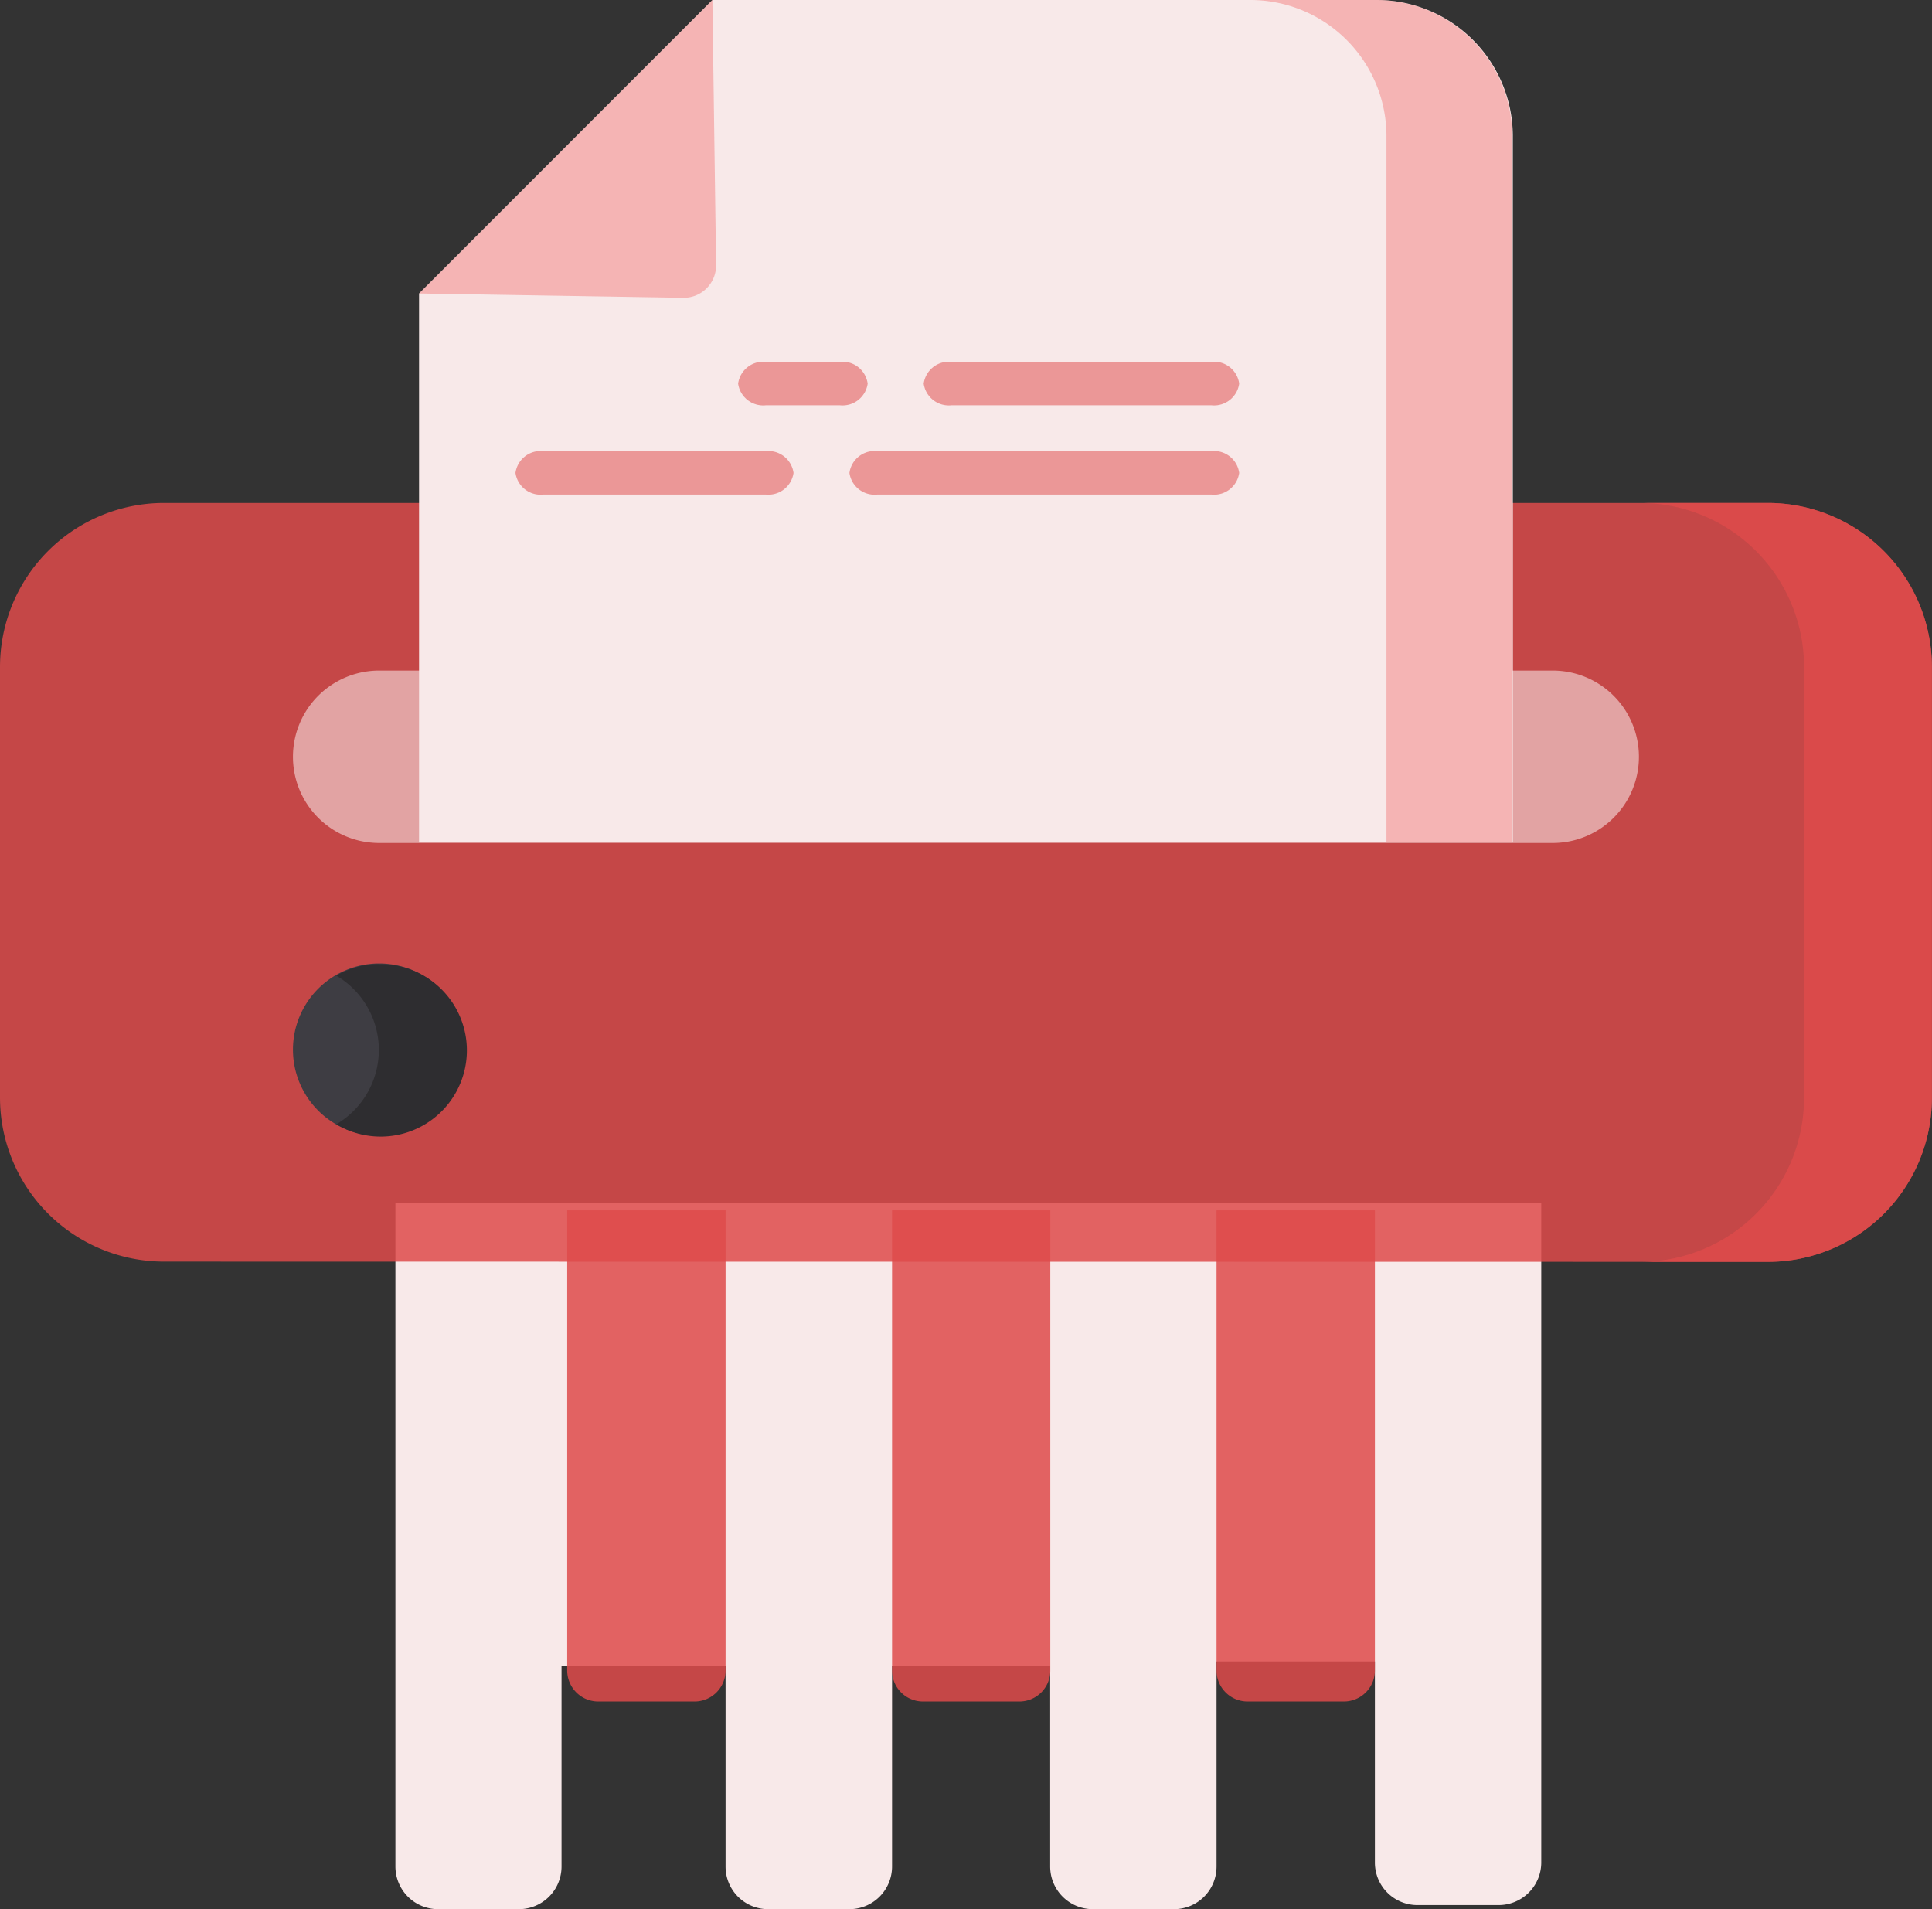 <svg id="Layer_2" data-name="Layer 2" xmlns="http://www.w3.org/2000/svg" viewBox="0 0 156.89 155.01">
  <rect x="0" y="0" width="156.89" height="155.01" fill="#333333" stroke="none"/>
  <title>delete course icon</title>
  <g>
    <g>
      <g>
        <path d="M132.21,166.72V150.4H118.36V113.17h27.36v53.55a3.46,3.46,0,0,1-3.46,3.46h-6.6A3.45,3.45,0,0,1,132.21,166.72Z" transform="translate(-20.56 -15.49)" style="fill: #f8e9e9"/>
        <path d="M105.84,167.05V150.73H92V113.17h27.35v53.88a3.45,3.45,0,0,1-3.45,3.46h-6.6A3.46,3.46,0,0,1,105.84,167.05Z" transform="translate(-20.56 -15.49)" style="fill: #f8e9e9"/>
        <path d="M79.48,167.05V150.73H66V113.17H93v53.88a3.46,3.46,0,0,1-3.46,3.46h-6.6A3.45,3.45,0,0,1,79.48,167.05Z" transform="translate(-20.56 -15.49)" style="fill: #f8e9e9"/>
        <path d="M66.16,167.05V150.73H79.67V113.17h-27v53.88a3.46,3.46,0,0,0,3.45,3.46h6.61A3.46,3.46,0,0,0,66.16,167.05Z" transform="translate(-20.56 -15.49)" style="fill: #f8e9e9"/>
      </g>
      <g style="opacity: 0.85">
        <path d="M119.35,113.77h12.86v37.37a2.52,2.52,0,0,1-2.51,2.51h-7.84a2.52,2.52,0,0,1-2.51-2.51V113.77Z" transform="translate(-20.56 -15.49)" style="fill: #de4a4a"/>
        <path d="M93,113.77h12.85v37.37a2.51,2.51,0,0,1-2.51,2.51H95.5A2.51,2.51,0,0,1,93,151.14V113.77Z" transform="translate(-20.56 -15.49)" style="fill: #de4a4a"/>
        <path d="M66.62,113.77H79.48v37.37A2.52,2.52,0,0,1,77,153.65H69.13a2.52,2.52,0,0,1-2.51-2.51V113.77Z" transform="translate(-20.56 -15.49)" style="fill: #de4a4a"/>
      </g>
    </g>
    <path d="M33.87,117.93a13.32,13.32,0,0,1-13.31-13.31v-35A13.32,13.32,0,0,1,33.87,56.33H164.13a13.32,13.32,0,0,1,13.31,13.31v35a13.32,13.32,0,0,1-13.31,13.31Z" transform="translate(-20.56 -15.49)" style="fill: #de4a4a;opacity: 0.85"/>
    <g>
      <path d="M164.13,56.33H153.75a13.32,13.32,0,0,1,13.31,13.31v35a13.32,13.32,0,0,1-13.31,13.31h10.38a13.32,13.32,0,0,0,13.31-13.31v-35A13.32,13.32,0,0,0,164.13,56.33Z" transform="translate(-20.56 -15.49)" style="fill: #de4a4a;opacity: 0.85"/>
      <g style="opacity: 0.5">
        <path d="M146.65,69.94H51.35a7,7,0,0,0,0,14h95.3a7,7,0,0,0,0-14Z" transform="translate(-20.56 -15.49)" style="fill: #fff"/>
      </g>
    </g>
    <path d="M54.59,83.9V39.32L78.41,15.49h54a11.06,11.06,0,0,1,11,11V83.9Z" transform="translate(-20.56 -15.49)" style="fill: #f8e9e9"/>
    <path d="M132.36,15.49H122.15a11.06,11.06,0,0,1,11,11V83.9h10.21V26.54A11.06,11.06,0,0,0,132.36,15.49Z" transform="translate(-20.56 -15.49)" style="fill: #f05050;opacity: 0.35"/>
    <g style="opacity: 0.85">
      <path d="M82.76,48.4h6a2.06,2.06,0,0,0,2.26-1.76,2.06,2.06,0,0,0-2.26-1.77h-6a2.06,2.06,0,0,0-2.26,1.77A2.06,2.06,0,0,0,82.76,48.4Z" transform="translate(-20.56 -15.49)" style="fill: #de4a4a;opacity: 0.6"/>
      <path d="M97.83,48.4h21.1a2.06,2.06,0,0,0,2.26-1.76,2.06,2.06,0,0,0-2.26-1.77H97.83a2.06,2.06,0,0,0-2.26,1.77A2.06,2.06,0,0,0,97.83,48.4Z" transform="translate(-20.56 -15.49)" style="fill: #de4a4a;opacity: 0.6"/>
      <path d="M82.76,52.12H64.68a2.06,2.06,0,0,0-2.26,1.77,2.06,2.06,0,0,0,2.26,1.76H82.76A2.06,2.06,0,0,0,85,53.89,2.06,2.06,0,0,0,82.76,52.12Z" transform="translate(-20.56 -15.49)" style="fill: #de4a4a;opacity: 0.6"/>
      <path d="M89.54,53.89a2.06,2.06,0,0,0,2.26,1.76h27.13a2.06,2.06,0,0,0,2.26-1.76,2.06,2.06,0,0,0-2.26-1.77H91.8A2.06,2.06,0,0,0,89.54,53.89Z" transform="translate(-20.56 -15.49)" style="fill: #de4a4a;opacity: 0.6"/>
    </g>
    <path d="M51.35,107.72a7,7,0,1,1,7-7A7,7,0,0,1,51.35,107.72Z" transform="translate(-20.56 -15.49)" style="fill: #3e3d43"/>
    <path d="M54.59,39.32,78.41,15.49,78.71,37a2.63,2.63,0,0,1-2.66,2.67Z" transform="translate(-20.56 -15.49)" style="fill: #f05050;opacity: 0.35"/>
    <path d="M51.35,93.77a6.84,6.84,0,0,0-3.48.94,7,7,0,0,1,0,12.07,7,7,0,1,0,3.48-13Z" transform="translate(-20.56 -15.49)" style="fill: #2e2d30"/>
  </g>
</svg>
